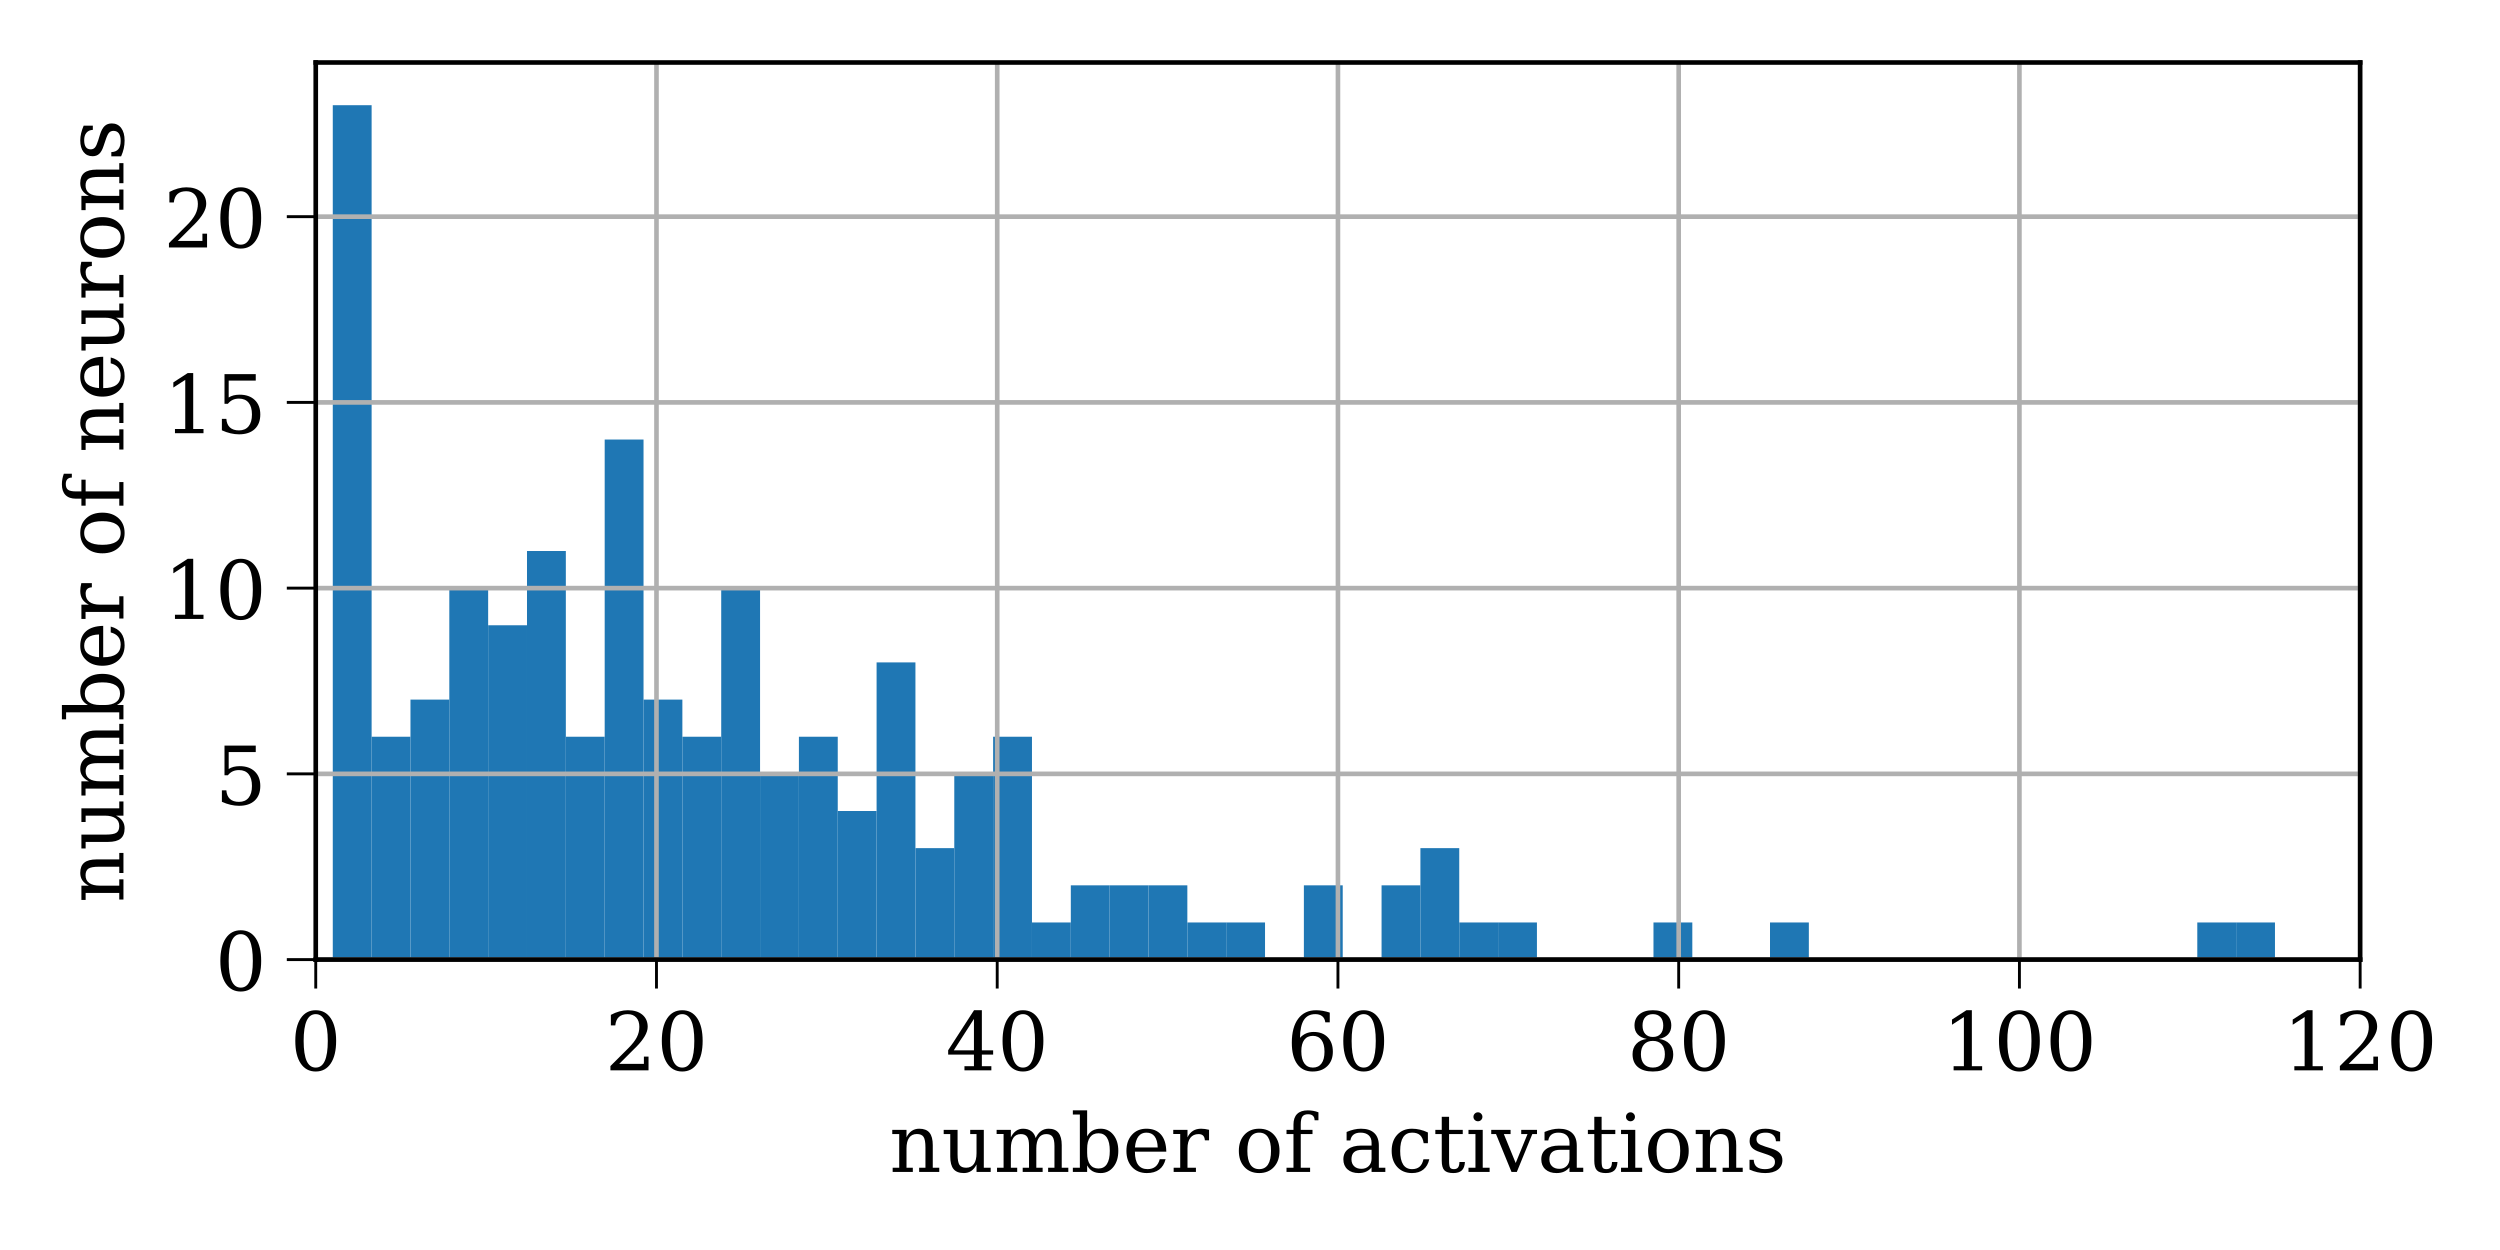 <?xml version="1.0" encoding="utf-8" standalone="no"?>
<!DOCTYPE svg PUBLIC "-//W3C//DTD SVG 1.1//EN"
  "http://www.w3.org/Graphics/SVG/1.1/DTD/svg11.dtd">
<!-- Created with matplotlib (https://matplotlib.org/) -->
<svg height="216pt" version="1.1" viewBox="0 0 432 216" width="432pt" xmlns="http://www.w3.org/2000/svg" xmlns:xlink="http://www.w3.org/1999/xlink">
 <defs>
  <style type="text/css">*{stroke-linecap:butt;stroke-linejoin:round;}</style>
 </defs>
 <g id="figure_1">
  <g id="patch_1">
   <path d="M 0 216 
L 432 216 
L 432 0 
L 0 0 
z
" style="fill:#ffffff;"/>
  </g>
  <g id="axes_1">
   <g id="patch_2">
    <path d="M 54.56 165.82 
L 407.835 165.82 
L 407.835 10.8 
L 54.56 10.8 
z
" style="fill:#ffffff;"/>
   </g>
   <g id="patch_3">
    <path clip-path="url(#pddfe4a26d0)" d="M 57.504 165.82 
L 64.216 165.82 
L 64.216 18.182 
L 57.504 18.182 
z
" style="fill:#1f77b4;"/>
   </g>
   <g id="patch_4">
    <path clip-path="url(#pddfe4a26d0)" d="M 64.216 165.82 
L 70.928 165.82 
L 70.928 127.306 
L 64.216 127.306 
z
" style="fill:#1f77b4;"/>
   </g>
   <g id="patch_5">
    <path clip-path="url(#pddfe4a26d0)" d="M 70.928 165.82 
L 77.641 165.82 
L 77.641 120.887 
L 70.928 120.887 
z
" style="fill:#1f77b4;"/>
   </g>
   <g id="patch_6">
    <path clip-path="url(#pddfe4a26d0)" d="M 77.641 165.82 
L 84.353 165.82 
L 84.353 101.63 
L 77.641 101.63 
z
" style="fill:#1f77b4;"/>
   </g>
   <g id="patch_7">
    <path clip-path="url(#pddfe4a26d0)" d="M 84.353 165.82 
L 91.065 165.82 
L 91.065 108.049 
L 84.353 108.049 
z
" style="fill:#1f77b4;"/>
   </g>
   <g id="patch_8">
    <path clip-path="url(#pddfe4a26d0)" d="M 91.065 165.82 
L 97.777 165.82 
L 97.777 95.21 
L 91.065 95.21 
z
" style="fill:#1f77b4;"/>
   </g>
   <g id="patch_9">
    <path clip-path="url(#pddfe4a26d0)" d="M 97.777 165.82 
L 104.49 165.82 
L 104.49 127.306 
L 97.777 127.306 
z
" style="fill:#1f77b4;"/>
   </g>
   <g id="patch_10">
    <path clip-path="url(#pddfe4a26d0)" d="M 104.49 165.82 
L 111.202 165.82 
L 111.202 75.953 
L 104.49 75.953 
z
" style="fill:#1f77b4;"/>
   </g>
   <g id="patch_11">
    <path clip-path="url(#pddfe4a26d0)" d="M 111.202 165.82 
L 117.914 165.82 
L 117.914 120.887 
L 111.202 120.887 
z
" style="fill:#1f77b4;"/>
   </g>
   <g id="patch_12">
    <path clip-path="url(#pddfe4a26d0)" d="M 117.914 165.82 
L 124.626 165.82 
L 124.626 127.306 
L 117.914 127.306 
z
" style="fill:#1f77b4;"/>
   </g>
   <g id="patch_13">
    <path clip-path="url(#pddfe4a26d0)" d="M 124.626 165.82 
L 131.338 165.82 
L 131.338 101.63 
L 124.626 101.63 
z
" style="fill:#1f77b4;"/>
   </g>
   <g id="patch_14">
    <path clip-path="url(#pddfe4a26d0)" d="M 131.338 165.82 
L 138.051 165.82 
L 138.051 133.725 
L 131.338 133.725 
z
" style="fill:#1f77b4;"/>
   </g>
   <g id="patch_15">
    <path clip-path="url(#pddfe4a26d0)" d="M 138.051 165.82 
L 144.763 165.82 
L 144.763 127.306 
L 138.051 127.306 
z
" style="fill:#1f77b4;"/>
   </g>
   <g id="patch_16">
    <path clip-path="url(#pddfe4a26d0)" d="M 144.763 165.82 
L 151.475 165.82 
L 151.475 140.144 
L 144.763 140.144 
z
" style="fill:#1f77b4;"/>
   </g>
   <g id="patch_17">
    <path clip-path="url(#pddfe4a26d0)" d="M 151.475 165.82 
L 158.187 165.82 
L 158.187 114.468 
L 151.475 114.468 
z
" style="fill:#1f77b4;"/>
   </g>
   <g id="patch_18">
    <path clip-path="url(#pddfe4a26d0)" d="M 158.187 165.82 
L 164.9 165.82 
L 164.9 146.563 
L 158.187 146.563 
z
" style="fill:#1f77b4;"/>
   </g>
   <g id="patch_19">
    <path clip-path="url(#pddfe4a26d0)" d="M 164.9 165.82 
L 171.612 165.82 
L 171.612 133.725 
L 164.9 133.725 
z
" style="fill:#1f77b4;"/>
   </g>
   <g id="patch_20">
    <path clip-path="url(#pddfe4a26d0)" d="M 171.612 165.82 
L 178.324 165.82 
L 178.324 127.306 
L 171.612 127.306 
z
" style="fill:#1f77b4;"/>
   </g>
   <g id="patch_21">
    <path clip-path="url(#pddfe4a26d0)" d="M 178.324 165.82 
L 185.036 165.82 
L 185.036 159.401 
L 178.324 159.401 
z
" style="fill:#1f77b4;"/>
   </g>
   <g id="patch_22">
    <path clip-path="url(#pddfe4a26d0)" d="M 185.036 165.82 
L 191.748 165.82 
L 191.748 152.982 
L 185.036 152.982 
z
" style="fill:#1f77b4;"/>
   </g>
   <g id="patch_23">
    <path clip-path="url(#pddfe4a26d0)" d="M 191.748 165.82 
L 198.461 165.82 
L 198.461 152.982 
L 191.748 152.982 
z
" style="fill:#1f77b4;"/>
   </g>
   <g id="patch_24">
    <path clip-path="url(#pddfe4a26d0)" d="M 198.461 165.82 
L 205.173 165.82 
L 205.173 152.982 
L 198.461 152.982 
z
" style="fill:#1f77b4;"/>
   </g>
   <g id="patch_25">
    <path clip-path="url(#pddfe4a26d0)" d="M 205.173 165.82 
L 211.885 165.82 
L 211.885 159.401 
L 205.173 159.401 
z
" style="fill:#1f77b4;"/>
   </g>
   <g id="patch_26">
    <path clip-path="url(#pddfe4a26d0)" d="M 211.885 165.82 
L 218.597 165.82 
L 218.597 159.401 
L 211.885 159.401 
z
" style="fill:#1f77b4;"/>
   </g>
   <g id="patch_27">
    <path clip-path="url(#pddfe4a26d0)" d="M 218.597 165.82 
L 225.31 165.82 
L 225.31 165.82 
L 218.597 165.82 
z
" style="fill:#1f77b4;"/>
   </g>
   <g id="patch_28">
    <path clip-path="url(#pddfe4a26d0)" d="M 225.31 165.82 
L 232.022 165.82 
L 232.022 152.982 
L 225.31 152.982 
z
" style="fill:#1f77b4;"/>
   </g>
   <g id="patch_29">
    <path clip-path="url(#pddfe4a26d0)" d="M 232.022 165.82 
L 238.734 165.82 
L 238.734 165.82 
L 232.022 165.82 
z
" style="fill:#1f77b4;"/>
   </g>
   <g id="patch_30">
    <path clip-path="url(#pddfe4a26d0)" d="M 238.734 165.82 
L 245.446 165.82 
L 245.446 152.982 
L 238.734 152.982 
z
" style="fill:#1f77b4;"/>
   </g>
   <g id="patch_31">
    <path clip-path="url(#pddfe4a26d0)" d="M 245.446 165.82 
L 252.158 165.82 
L 252.158 146.563 
L 245.446 146.563 
z
" style="fill:#1f77b4;"/>
   </g>
   <g id="patch_32">
    <path clip-path="url(#pddfe4a26d0)" d="M 252.158 165.82 
L 258.871 165.82 
L 258.871 159.401 
L 252.158 159.401 
z
" style="fill:#1f77b4;"/>
   </g>
   <g id="patch_33">
    <path clip-path="url(#pddfe4a26d0)" d="M 258.871 165.82 
L 265.583 165.82 
L 265.583 159.401 
L 258.871 159.401 
z
" style="fill:#1f77b4;"/>
   </g>
   <g id="patch_34">
    <path clip-path="url(#pddfe4a26d0)" d="M 265.583 165.82 
L 272.295 165.82 
L 272.295 165.82 
L 265.583 165.82 
z
" style="fill:#1f77b4;"/>
   </g>
   <g id="patch_35">
    <path clip-path="url(#pddfe4a26d0)" d="M 272.295 165.82 
L 279.007 165.82 
L 279.007 165.82 
L 272.295 165.82 
z
" style="fill:#1f77b4;"/>
   </g>
   <g id="patch_36">
    <path clip-path="url(#pddfe4a26d0)" d="M 279.007 165.82 
L 285.72 165.82 
L 285.72 165.82 
L 279.007 165.82 
z
" style="fill:#1f77b4;"/>
   </g>
   <g id="patch_37">
    <path clip-path="url(#pddfe4a26d0)" d="M 285.72 165.82 
L 292.432 165.82 
L 292.432 159.401 
L 285.72 159.401 
z
" style="fill:#1f77b4;"/>
   </g>
   <g id="patch_38">
    <path clip-path="url(#pddfe4a26d0)" d="M 292.432 165.82 
L 299.144 165.82 
L 299.144 165.82 
L 292.432 165.82 
z
" style="fill:#1f77b4;"/>
   </g>
   <g id="patch_39">
    <path clip-path="url(#pddfe4a26d0)" d="M 299.144 165.82 
L 305.856 165.82 
L 305.856 165.82 
L 299.144 165.82 
z
" style="fill:#1f77b4;"/>
   </g>
   <g id="patch_40">
    <path clip-path="url(#pddfe4a26d0)" d="M 305.856 165.82 
L 312.569 165.82 
L 312.569 159.401 
L 305.856 159.401 
z
" style="fill:#1f77b4;"/>
   </g>
   <g id="patch_41">
    <path clip-path="url(#pddfe4a26d0)" d="M 312.569 165.82 
L 319.281 165.82 
L 319.281 165.82 
L 312.569 165.82 
z
" style="fill:#1f77b4;"/>
   </g>
   <g id="patch_42">
    <path clip-path="url(#pddfe4a26d0)" d="M 319.281 165.82 
L 325.993 165.82 
L 325.993 165.82 
L 319.281 165.82 
z
" style="fill:#1f77b4;"/>
   </g>
   <g id="patch_43">
    <path clip-path="url(#pddfe4a26d0)" d="M 325.993 165.82 
L 332.705 165.82 
L 332.705 165.82 
L 325.993 165.82 
z
" style="fill:#1f77b4;"/>
   </g>
   <g id="patch_44">
    <path clip-path="url(#pddfe4a26d0)" d="M 332.705 165.82 
L 339.417 165.82 
L 339.417 165.82 
L 332.705 165.82 
z
" style="fill:#1f77b4;"/>
   </g>
   <g id="patch_45">
    <path clip-path="url(#pddfe4a26d0)" d="M 339.417 165.82 
L 346.13 165.82 
L 346.13 165.82 
L 339.417 165.82 
z
" style="fill:#1f77b4;"/>
   </g>
   <g id="patch_46">
    <path clip-path="url(#pddfe4a26d0)" d="M 346.13 165.82 
L 352.842 165.82 
L 352.842 165.82 
L 346.13 165.82 
z
" style="fill:#1f77b4;"/>
   </g>
   <g id="patch_47">
    <path clip-path="url(#pddfe4a26d0)" d="M 352.842 165.82 
L 359.554 165.82 
L 359.554 165.82 
L 352.842 165.82 
z
" style="fill:#1f77b4;"/>
   </g>
   <g id="patch_48">
    <path clip-path="url(#pddfe4a26d0)" d="M 359.554 165.82 
L 366.266 165.82 
L 366.266 165.82 
L 359.554 165.82 
z
" style="fill:#1f77b4;"/>
   </g>
   <g id="patch_49">
    <path clip-path="url(#pddfe4a26d0)" d="M 366.266 165.82 
L 372.979 165.82 
L 372.979 165.82 
L 366.266 165.82 
z
" style="fill:#1f77b4;"/>
   </g>
   <g id="patch_50">
    <path clip-path="url(#pddfe4a26d0)" d="M 372.979 165.82 
L 379.691 165.82 
L 379.691 165.82 
L 372.979 165.82 
z
" style="fill:#1f77b4;"/>
   </g>
   <g id="patch_51">
    <path clip-path="url(#pddfe4a26d0)" d="M 379.691 165.82 
L 386.403 165.82 
L 386.403 159.401 
L 379.691 159.401 
z
" style="fill:#1f77b4;"/>
   </g>
   <g id="patch_52">
    <path clip-path="url(#pddfe4a26d0)" d="M 386.403 165.82 
L 393.115 165.82 
L 393.115 159.401 
L 386.403 159.401 
z
" style="fill:#1f77b4;"/>
   </g>
   <g id="matplotlib.axis_1">
    <g id="xtick_1">
     <g id="line2d_1">
      <path clip-path="url(#pddfe4a26d0)" d="M 54.56 165.82 
L 54.56 10.8 
" style="fill:none;stroke:#b0b0b0;stroke-linecap:square;stroke-width:0.8;"/>
     </g>
     <g id="line2d_2">
      <defs>
       <path d="M 0 0 
L 0 5 
" id="mb2a8defcd2" style="stroke:#000000;stroke-width:0.5;"/>
      </defs>
      <g>
       <use style="stroke:#000000;stroke-width:0.5;" x="54.56" xlink:href="#mb2a8defcd2" y="165.82"/>
      </g>
     </g>
     <g id="text_1">
      <!-- 0 -->
      <g transform="translate(50.106 184.958)scale(0.14 -0.14)">
       <defs>
        <path d="M 31.781 3.422 
Q 39.266 3.422 42.969 11.625 
Q 46.688 19.828 46.688 36.375 
Q 46.688 52.984 42.969 61.188 
Q 39.266 69.391 31.781 69.391 
Q 24.312 69.391 20.594 61.188 
Q 16.891 52.984 16.891 36.375 
Q 16.891 19.828 20.594 11.625 
Q 24.312 3.422 31.781 3.422 
z
M 31.781 -1.422 
Q 19.922 -1.422 13.25 8.531 
Q 6.594 18.5 6.594 36.375 
Q 6.594 54.297 13.25 64.25 
Q 19.922 74.219 31.781 74.219 
Q 43.703 74.219 50.344 64.25 
Q 56.984 54.297 56.984 36.375 
Q 56.984 18.5 50.344 8.531 
Q 43.703 -1.422 31.781 -1.422 
z
" id="DejaVuSerif-48"/>
       </defs>
       <use xlink:href="#DejaVuSerif-48"/>
      </g>
     </g>
    </g>
    <g id="xtick_2">
     <g id="line2d_3">
      <path clip-path="url(#pddfe4a26d0)" d="M 113.439 165.82 
L 113.439 10.8 
" style="fill:none;stroke:#b0b0b0;stroke-linecap:square;stroke-width:0.8;"/>
     </g>
     <g id="line2d_4">
      <g>
       <use style="stroke:#000000;stroke-width:0.5;" x="113.439" xlink:href="#mb2a8defcd2" y="165.82"/>
      </g>
     </g>
     <g id="text_2">
      <!-- 20 -->
      <g transform="translate(104.532 184.958)scale(0.14 -0.14)">
       <defs>
        <path d="M 12.797 55.516 
L 7.328 55.516 
L 7.328 68.5 
Q 12.547 71.297 17.844 72.75 
Q 23.141 74.219 28.219 74.219 
Q 39.594 74.219 46.188 68.703 
Q 52.781 63.188 52.781 53.719 
Q 52.781 43.016 37.844 28.125 
Q 36.672 27 36.078 26.422 
L 17.672 8.016 
L 48.094 8.016 
L 48.094 17 
L 53.812 17 
L 53.812 0 
L 6.781 0 
L 6.781 5.328 
L 28.906 27.391 
Q 36.234 34.719 39.359 40.844 
Q 42.484 46.969 42.484 53.719 
Q 42.484 61.078 38.641 65.234 
Q 34.812 69.391 28.078 69.391 
Q 21.094 69.391 17.281 65.922 
Q 13.484 62.453 12.797 55.516 
z
" id="DejaVuSerif-50"/>
       </defs>
       <use xlink:href="#DejaVuSerif-50"/>
       <use x="63.623" xlink:href="#DejaVuSerif-48"/>
      </g>
     </g>
    </g>
    <g id="xtick_3">
     <g id="line2d_5">
      <path clip-path="url(#pddfe4a26d0)" d="M 172.318 165.82 
L 172.318 10.8 
" style="fill:none;stroke:#b0b0b0;stroke-linecap:square;stroke-width:0.8;"/>
     </g>
     <g id="line2d_6">
      <g>
       <use style="stroke:#000000;stroke-width:0.5;" x="172.318" xlink:href="#mb2a8defcd2" y="165.82"/>
      </g>
     </g>
     <g id="text_3">
      <!-- 40 -->
      <g transform="translate(163.411 184.958)scale(0.14 -0.14)">
       <defs>
        <path d="M 34.906 24.703 
L 34.906 63.484 
L 10.016 24.703 
z
M 56.391 0 
L 23.188 0 
L 23.188 5.172 
L 34.906 5.172 
L 34.906 19.484 
L 3.078 19.484 
L 3.078 24.812 
L 35.016 74.219 
L 44.672 74.219 
L 44.672 24.703 
L 58.594 24.703 
L 58.594 19.484 
L 44.672 19.484 
L 44.672 5.172 
L 56.391 5.172 
z
" id="DejaVuSerif-52"/>
       </defs>
       <use xlink:href="#DejaVuSerif-52"/>
       <use x="63.623" xlink:href="#DejaVuSerif-48"/>
      </g>
     </g>
    </g>
    <g id="xtick_4">
     <g id="line2d_7">
      <path clip-path="url(#pddfe4a26d0)" d="M 231.197 165.82 
L 231.197 10.8 
" style="fill:none;stroke:#b0b0b0;stroke-linecap:square;stroke-width:0.8;"/>
     </g>
     <g id="line2d_8">
      <g>
       <use style="stroke:#000000;stroke-width:0.5;" x="231.197" xlink:href="#mb2a8defcd2" y="165.82"/>
      </g>
     </g>
     <g id="text_4">
      <!-- 60 -->
      <g transform="translate(222.29 184.958)scale(0.14 -0.14)">
       <defs>
        <path d="M 32.719 3.422 
Q 39.594 3.422 43.297 8.469 
Q 47.016 13.531 47.016 23 
Q 47.016 32.469 43.297 37.516 
Q 39.594 42.578 32.719 42.578 
Q 25.734 42.578 22.062 37.688 
Q 18.406 32.812 18.406 23.578 
Q 18.406 13.875 22.109 8.641 
Q 25.828 3.422 32.719 3.422 
z
M 16.797 40.141 
Q 20.125 43.797 24.312 45.594 
Q 28.516 47.406 33.797 47.406 
Q 44.672 47.406 51 40.859 
Q 57.328 34.328 57.328 23 
Q 57.328 11.922 50.516 5.25 
Q 43.703 -1.422 32.328 -1.422 
Q 19.969 -1.422 13.328 7.781 
Q 6.688 17 6.688 34.078 
Q 6.688 53.219 14.547 63.719 
Q 22.406 74.219 36.719 74.219 
Q 40.578 74.219 44.828 73.484 
Q 49.078 72.75 53.516 71.297 
L 53.516 59.281 
L 48 59.281 
Q 47.406 64.203 44.234 66.797 
Q 41.062 69.391 35.688 69.391 
Q 26.219 69.391 21.578 62.203 
Q 16.938 55.031 16.797 40.141 
z
" id="DejaVuSerif-54"/>
       </defs>
       <use xlink:href="#DejaVuSerif-54"/>
       <use x="63.623" xlink:href="#DejaVuSerif-48"/>
      </g>
     </g>
    </g>
    <g id="xtick_5">
     <g id="line2d_9">
      <path clip-path="url(#pddfe4a26d0)" d="M 290.077 165.82 
L 290.077 10.8 
" style="fill:none;stroke:#b0b0b0;stroke-linecap:square;stroke-width:0.8;"/>
     </g>
     <g id="line2d_10">
      <g>
       <use style="stroke:#000000;stroke-width:0.5;" x="290.077" xlink:href="#mb2a8defcd2" y="165.82"/>
      </g>
     </g>
     <g id="text_5">
      <!-- 80 -->
      <g transform="translate(281.169 184.958)scale(0.14 -0.14)">
       <defs>
        <path d="M 46.578 19.922 
Q 46.578 27.734 42.688 32.047 
Q 38.812 36.375 31.781 36.375 
Q 24.75 36.375 20.875 32.047 
Q 17 27.734 17 19.922 
Q 17 12.062 20.875 7.734 
Q 24.75 3.422 31.781 3.422 
Q 38.812 3.422 42.688 7.734 
Q 46.578 12.062 46.578 19.922 
z
M 44.578 55.328 
Q 44.578 61.969 41.203 65.672 
Q 37.844 69.391 31.781 69.391 
Q 25.781 69.391 22.391 65.672 
Q 19 61.969 19 55.328 
Q 19 48.641 22.391 44.922 
Q 25.781 41.219 31.781 41.219 
Q 37.844 41.219 41.203 44.922 
Q 44.578 48.641 44.578 55.328 
z
M 39.312 38.812 
Q 47.609 37.703 52.25 32.688 
Q 56.891 27.688 56.891 19.922 
Q 56.891 9.672 50.391 4.125 
Q 43.891 -1.422 31.781 -1.422 
Q 19.734 -1.422 13.203 4.125 
Q 6.688 9.672 6.688 19.922 
Q 6.688 27.688 11.328 32.688 
Q 15.969 37.703 24.312 38.812 
Q 16.938 40.141 13 44.406 
Q 9.078 48.688 9.078 55.328 
Q 9.078 64.109 15.125 69.156 
Q 21.188 74.219 31.781 74.219 
Q 42.391 74.219 48.438 69.156 
Q 54.5 64.109 54.5 55.328 
Q 54.5 48.688 50.562 44.406 
Q 46.625 40.141 39.312 38.812 
z
" id="DejaVuSerif-56"/>
       </defs>
       <use xlink:href="#DejaVuSerif-56"/>
       <use x="63.623" xlink:href="#DejaVuSerif-48"/>
      </g>
     </g>
    </g>
    <g id="xtick_6">
     <g id="line2d_11">
      <path clip-path="url(#pddfe4a26d0)" d="M 348.956 165.82 
L 348.956 10.8 
" style="fill:none;stroke:#b0b0b0;stroke-linecap:square;stroke-width:0.8;"/>
     </g>
     <g id="line2d_12">
      <g>
       <use style="stroke:#000000;stroke-width:0.5;" x="348.956" xlink:href="#mb2a8defcd2" y="165.82"/>
      </g>
     </g>
     <g id="text_6">
      <!-- 100 -->
      <g transform="translate(335.595 184.958)scale(0.14 -0.14)">
       <defs>
        <path d="M 14.203 0 
L 14.203 5.172 
L 26.906 5.172 
L 26.906 65.828 
L 12.203 56.297 
L 12.203 62.703 
L 29.984 74.219 
L 36.719 74.219 
L 36.719 5.172 
L 49.422 5.172 
L 49.422 0 
z
" id="DejaVuSerif-49"/>
       </defs>
       <use xlink:href="#DejaVuSerif-49"/>
       <use x="63.623" xlink:href="#DejaVuSerif-48"/>
       <use x="127.246" xlink:href="#DejaVuSerif-48"/>
      </g>
     </g>
    </g>
    <g id="xtick_7">
     <g id="line2d_13">
      <path clip-path="url(#pddfe4a26d0)" d="M 407.835 165.82 
L 407.835 10.8 
" style="fill:none;stroke:#b0b0b0;stroke-linecap:square;stroke-width:0.8;"/>
     </g>
     <g id="line2d_14">
      <g>
       <use style="stroke:#000000;stroke-width:0.5;" x="407.835" xlink:href="#mb2a8defcd2" y="165.82"/>
      </g>
     </g>
     <g id="text_7">
      <!-- 120 -->
      <g transform="translate(394.474 184.958)scale(0.14 -0.14)">
       <use xlink:href="#DejaVuSerif-49"/>
       <use x="63.623" xlink:href="#DejaVuSerif-50"/>
       <use x="127.246" xlink:href="#DejaVuSerif-48"/>
      </g>
     </g>
    </g>
    <g id="text_8">
     <!-- number of activations -->
     <g transform="translate(153.677 202.507)scale(0.14 -0.14)">
      <defs>
       <path d="M 4.109 0 
L 4.109 5.172 
L 12.203 5.172 
L 12.203 46.688 
L 3.609 46.688 
L 3.609 51.906 
L 21.188 51.906 
L 21.188 42.672 
Q 23.688 47.953 27.656 50.641 
Q 31.641 53.328 36.922 53.328 
Q 45.516 53.328 49.562 48.391 
Q 53.609 43.453 53.609 33.016 
L 53.609 5.172 
L 61.625 5.172 
L 61.625 0 
L 36.812 0 
L 36.812 5.172 
L 44.578 5.172 
L 44.578 30.172 
Q 44.578 39.703 42.234 43.234 
Q 39.891 46.781 33.984 46.781 
Q 27.734 46.781 24.453 42.203 
Q 21.188 37.641 21.188 28.906 
L 21.188 5.172 
L 29 5.172 
L 29 0 
z
" id="DejaVuSerif-110"/>
       <path d="M 35.406 51.906 
L 52.203 51.906 
L 52.203 5.172 
L 60.688 5.172 
L 60.688 0 
L 43.219 0 
L 43.219 9.188 
Q 40.719 4 36.766 1.281 
Q 32.812 -1.422 27.594 -1.422 
Q 18.953 -1.422 14.875 3.484 
Q 10.797 8.406 10.797 18.891 
L 10.797 46.688 
L 2.688 46.688 
L 2.688 51.906 
L 19.828 51.906 
L 19.828 21.688 
Q 19.828 12.203 22.141 8.688 
Q 24.469 5.172 30.422 5.172 
Q 36.672 5.172 39.938 9.766 
Q 43.219 14.359 43.219 23.094 
L 43.219 46.688 
L 35.406 46.688 
z
" id="DejaVuSerif-117"/>
       <path d="M 51.812 41.797 
Q 54.391 47.516 58.422 50.422 
Q 62.453 53.328 67.828 53.328 
Q 75.984 53.328 79.984 48.266 
Q 83.984 43.219 83.984 33.016 
L 83.984 5.172 
L 92.094 5.172 
L 92.094 0 
L 67.188 0 
L 67.188 5.172 
L 75 5.172 
L 75 31.984 
Q 75 39.938 72.656 43.312 
Q 70.312 46.688 64.891 46.688 
Q 58.891 46.688 55.734 42.141 
Q 52.594 37.594 52.594 28.906 
L 52.594 5.172 
L 60.406 5.172 
L 60.406 0 
L 35.797 0 
L 35.797 5.172 
L 43.609 5.172 
L 43.609 32.328 
Q 43.609 40.094 41.266 43.391 
Q 38.922 46.688 33.5 46.688 
Q 27.484 46.688 24.328 42.141 
Q 21.188 37.594 21.188 28.906 
L 21.188 5.172 
L 29 5.172 
L 29 0 
L 4.109 0 
L 4.109 5.172 
L 12.203 5.172 
L 12.203 46.781 
L 3.609 46.781 
L 3.609 51.906 
L 21.188 51.906 
L 21.188 42.672 
Q 23.688 47.859 27.531 50.594 
Q 31.391 53.328 36.281 53.328 
Q 42.328 53.328 46.375 50.312 
Q 50.438 47.312 51.812 41.797 
z
" id="DejaVuSerif-109"/>
       <path d="M 11.531 5.172 
L 11.531 70.797 
L 2.875 70.797 
L 2.875 75.984 
L 20.516 75.984 
L 20.516 43.797 
Q 23.141 48.688 27.219 51 
Q 31.297 53.328 37.312 53.328 
Q 46.875 53.328 52.922 45.75 
Q 58.984 38.188 58.984 25.984 
Q 58.984 13.766 52.922 6.172 
Q 46.875 -1.422 37.312 -1.422 
Q 31.297 -1.422 27.219 0.891 
Q 23.141 3.219 20.516 8.109 
L 20.516 0 
L 2.875 0 
L 2.875 5.172 
z
M 20.516 23.391 
Q 20.516 14.016 24.094 9.109 
Q 27.688 4.203 34.516 4.203 
Q 41.406 4.203 44.938 9.719 
Q 48.484 15.234 48.484 25.984 
Q 48.484 36.766 44.938 42.234 
Q 41.406 47.703 34.516 47.703 
Q 27.688 47.703 24.094 42.766 
Q 20.516 37.844 20.516 28.516 
z
" id="DejaVuSerif-98"/>
       <path d="M 54.203 25 
L 15.484 25 
L 15.484 24.609 
Q 15.484 14.109 19.438 8.766 
Q 23.391 3.422 31.109 3.422 
Q 37.016 3.422 40.797 6.516 
Q 44.578 9.625 46.094 15.719 
L 53.328 15.719 
Q 51.172 7.172 45.375 2.875 
Q 39.594 -1.422 30.172 -1.422 
Q 18.797 -1.422 11.891 6.078 
Q 4.984 13.578 4.984 25.984 
Q 4.984 38.281 11.766 45.797 
Q 18.562 53.328 29.594 53.328 
Q 41.359 53.328 47.656 46.062 
Q 53.953 38.812 54.203 25 
z
M 43.609 30.172 
Q 43.312 39.266 39.766 43.875 
Q 36.234 48.484 29.594 48.484 
Q 23.391 48.484 19.828 43.844 
Q 16.266 39.203 15.484 30.172 
z
" id="DejaVuSerif-101"/>
       <path d="M 47.797 52 
L 47.797 39.016 
L 42.625 39.016 
Q 42.391 42.875 40.484 44.781 
Q 38.578 46.688 34.906 46.688 
Q 28.266 46.688 24.719 42.094 
Q 21.188 37.5 21.188 28.906 
L 21.188 5.172 
L 31.594 5.172 
L 31.594 0 
L 4.109 0 
L 4.109 5.172 
L 12.203 5.172 
L 12.203 46.781 
L 3.609 46.781 
L 3.609 51.906 
L 21.188 51.906 
L 21.188 42.672 
Q 23.828 48.094 27.969 50.703 
Q 32.125 53.328 38.094 53.328 
Q 40.281 53.328 42.703 52.984 
Q 45.125 52.641 47.797 52 
z
" id="DejaVuSerif-114"/>
       <path id="DejaVuSerif-32"/>
       <path d="M 30.078 3.422 
Q 37.312 3.422 40.984 9.125 
Q 44.672 14.844 44.672 25.984 
Q 44.672 37.109 40.984 42.797 
Q 37.312 48.484 30.078 48.484 
Q 22.859 48.484 19.172 42.797 
Q 15.484 37.109 15.484 25.984 
Q 15.484 14.844 19.188 9.125 
Q 22.906 3.422 30.078 3.422 
z
M 30.078 -1.422 
Q 18.75 -1.422 11.859 6.078 
Q 4.984 13.578 4.984 25.984 
Q 4.984 38.375 11.844 45.844 
Q 18.703 53.328 30.078 53.328 
Q 41.453 53.328 48.312 45.844 
Q 55.172 38.375 55.172 25.984 
Q 55.172 13.578 48.312 6.078 
Q 41.453 -1.422 30.078 -1.422 
z
" id="DejaVuSerif-111"/>
       <path d="M 43.016 63.719 
L 38.281 63.719 
Q 38.234 67.391 36.203 69.281 
Q 34.188 71.188 30.328 71.188 
Q 25.297 71.188 23.234 68.422 
Q 21.188 65.672 21.188 58.594 
L 21.188 51.906 
L 35.688 51.906 
L 35.688 46.688 
L 21.188 46.688 
L 21.188 5.172 
L 32.719 5.172 
L 32.719 0 
L 3.609 0 
L 3.609 5.172 
L 12.203 5.172 
L 12.203 46.688 
L 3.609 46.688 
L 3.609 51.906 
L 12.203 51.906 
L 12.203 58.406 
Q 12.203 67.094 16.719 71.531 
Q 21.234 75.984 29.984 75.984 
Q 33.25 75.984 36.516 75.391 
Q 39.797 74.812 43.016 73.578 
z
" id="DejaVuSerif-102"/>
       <path d="M 39.797 16.312 
L 39.797 27.297 
L 28.219 27.297 
Q 21.531 27.297 18.25 24.406 
Q 14.984 21.531 14.984 15.578 
Q 14.984 10.156 18.297 6.984 
Q 21.625 3.812 27.297 3.812 
Q 32.906 3.812 36.344 7.281 
Q 39.797 10.75 39.797 16.312 
z
M 48.781 32.422 
L 48.781 5.172 
L 56.781 5.172 
L 56.781 0 
L 39.797 0 
L 39.797 5.609 
Q 36.812 2 32.906 0.281 
Q 29 -1.422 23.781 -1.422 
Q 15.141 -1.422 10.062 3.172 
Q 4.984 7.766 4.984 15.578 
Q 4.984 23.641 10.797 28.078 
Q 16.609 32.516 27.203 32.516 
L 39.797 32.516 
L 39.797 36.078 
Q 39.797 42 36.203 45.234 
Q 32.625 48.484 26.125 48.484 
Q 20.75 48.484 17.578 46.047 
Q 14.406 43.609 13.625 38.812 
L 8.984 38.812 
L 8.984 49.312 
Q 13.672 51.312 18.094 52.312 
Q 22.516 53.328 26.703 53.328 
Q 37.5 53.328 43.141 47.969 
Q 48.781 42.625 48.781 32.422 
z
" id="DejaVuSerif-97"/>
       <path d="M 51.422 15.578 
Q 49.516 7.281 44.094 2.922 
Q 38.672 -1.422 30.078 -1.422 
Q 18.75 -1.422 11.859 6.078 
Q 4.984 13.578 4.984 25.984 
Q 4.984 38.422 11.859 45.875 
Q 18.75 53.328 30.078 53.328 
Q 35.016 53.328 39.891 52.172 
Q 44.781 51.031 49.703 48.688 
L 49.703 35.406 
L 44.484 35.406 
Q 43.453 42.234 40.016 45.359 
Q 36.578 48.484 30.172 48.484 
Q 22.906 48.484 19.188 42.844 
Q 15.484 37.203 15.484 25.984 
Q 15.484 14.75 19.172 9.078 
Q 22.859 3.422 30.172 3.422 
Q 35.984 3.422 39.453 6.438 
Q 42.922 9.469 44.188 15.578 
z
" id="DejaVuSerif-99"/>
       <path d="M 10.797 46.688 
L 2.875 46.688 
L 2.875 51.906 
L 10.797 51.906 
L 10.797 68.016 
L 19.828 68.016 
L 19.828 51.906 
L 36.719 51.906 
L 36.719 46.688 
L 19.828 46.688 
L 19.828 13.719 
Q 19.828 7.125 21.094 5.266 
Q 22.359 3.422 25.781 3.422 
Q 29.297 3.422 30.906 5.484 
Q 32.516 7.562 32.625 12.203 
L 39.406 12.203 
Q 39.016 5.125 35.547 1.844 
Q 32.078 -1.422 25 -1.422 
Q 17.234 -1.422 14.016 2.016 
Q 10.797 5.469 10.797 13.719 
z
" id="DejaVuSerif-116"/>
       <path d="M 9.719 68.016 
Q 9.719 70.266 11.344 71.922 
Q 12.984 73.578 15.281 73.578 
Q 17.531 73.578 19.156 71.922 
Q 20.797 70.266 20.797 68.016 
Q 20.797 65.719 19.188 64.109 
Q 17.578 62.5 15.281 62.5 
Q 12.984 62.5 11.344 64.109 
Q 9.719 65.719 9.719 68.016 
z
M 21.188 5.172 
L 29.688 5.172 
L 29.688 0 
L 3.609 0 
L 3.609 5.172 
L 12.203 5.172 
L 12.203 46.688 
L 3.609 46.688 
L 3.609 51.906 
L 21.188 51.906 
z
" id="DejaVuSerif-105"/>
       <path d="M 24.703 0 
L 5.609 46.688 
L -0.297 46.688 
L -0.297 51.906 
L 23.578 51.906 
L 23.578 46.688 
L 15.281 46.688 
L 29.891 10.984 
L 44.484 46.688 
L 36.719 46.688 
L 36.719 51.906 
L 56.203 51.906 
L 56.203 46.688 
L 50.391 46.688 
L 31.297 0 
z
" id="DejaVuSerif-118"/>
       <path d="M 5.609 2.875 
L 5.609 14.984 
L 10.797 14.984 
Q 10.984 9.188 14.422 6.297 
Q 17.875 3.422 24.609 3.422 
Q 30.672 3.422 33.844 5.688 
Q 37.016 7.953 37.016 12.312 
Q 37.016 15.719 34.688 17.812 
Q 32.375 19.922 24.906 22.312 
L 18.406 24.516 
Q 11.719 26.656 8.719 29.875 
Q 5.719 33.109 5.719 38.094 
Q 5.719 45.219 10.938 49.266 
Q 16.156 53.328 25.391 53.328 
Q 29.5 53.328 34.031 52.25 
Q 38.578 51.172 43.406 49.125 
L 43.406 37.797 
L 38.234 37.797 
Q 38.031 42.828 34.703 45.656 
Q 31.391 48.484 25.688 48.484 
Q 20.016 48.484 17.109 46.484 
Q 14.203 44.484 14.203 40.484 
Q 14.203 37.203 16.406 35.219 
Q 18.609 33.25 25.203 31.203 
L 32.328 29 
Q 39.703 26.703 42.938 23.266 
Q 46.188 19.828 46.188 14.406 
Q 46.188 7.031 40.547 2.797 
Q 34.906 -1.422 25 -1.422 
Q 19.969 -1.422 15.188 -0.344 
Q 10.406 0.734 5.609 2.875 
z
" id="DejaVuSerif-115"/>
      </defs>
      <use xlink:href="#DejaVuSerif-110"/>
      <use x="64.404" xlink:href="#DejaVuSerif-117"/>
      <use x="128.809" xlink:href="#DejaVuSerif-109"/>
      <use x="223.633" xlink:href="#DejaVuSerif-98"/>
      <use x="287.646" xlink:href="#DejaVuSerif-101"/>
      <use x="346.826" xlink:href="#DejaVuSerif-114"/>
      <use x="394.629" xlink:href="#DejaVuSerif-32"/>
      <use x="426.416" xlink:href="#DejaVuSerif-111"/>
      <use x="486.621" xlink:href="#DejaVuSerif-102"/>
      <use x="523.633" xlink:href="#DejaVuSerif-32"/>
      <use x="555.42" xlink:href="#DejaVuSerif-97"/>
      <use x="615.039" xlink:href="#DejaVuSerif-99"/>
      <use x="671.045" xlink:href="#DejaVuSerif-116"/>
      <use x="711.23" xlink:href="#DejaVuSerif-105"/>
      <use x="743.213" xlink:href="#DejaVuSerif-118"/>
      <use x="799.707" xlink:href="#DejaVuSerif-97"/>
      <use x="859.326" xlink:href="#DejaVuSerif-116"/>
      <use x="899.512" xlink:href="#DejaVuSerif-105"/>
      <use x="931.494" xlink:href="#DejaVuSerif-111"/>
      <use x="991.699" xlink:href="#DejaVuSerif-110"/>
      <use x="1056.104" xlink:href="#DejaVuSerif-115"/>
     </g>
    </g>
   </g>
   <g id="matplotlib.axis_2">
    <g id="ytick_1">
     <g id="line2d_15">
      <path clip-path="url(#pddfe4a26d0)" d="M 54.56 165.82 
L 407.835 165.82 
" style="fill:none;stroke:#b0b0b0;stroke-linecap:square;stroke-width:0.8;"/>
     </g>
     <g id="line2d_16">
      <defs>
       <path d="M 0 0 
L -5 0 
" id="m010153d094" style="stroke:#000000;stroke-width:0.5;"/>
      </defs>
      <g>
       <use style="stroke:#000000;stroke-width:0.5;" x="54.56" xlink:href="#m010153d094" y="165.82"/>
      </g>
     </g>
     <g id="text_9">
      <!-- 0 -->
      <g transform="translate(37.153 171.139)scale(0.14 -0.14)">
       <use xlink:href="#DejaVuSerif-48"/>
      </g>
     </g>
    </g>
    <g id="ytick_2">
     <g id="line2d_17">
      <path clip-path="url(#pddfe4a26d0)" d="M 54.56 133.725 
L 407.835 133.725 
" style="fill:none;stroke:#b0b0b0;stroke-linecap:square;stroke-width:0.8;"/>
     </g>
     <g id="line2d_18">
      <g>
       <use style="stroke:#000000;stroke-width:0.5;" x="54.56" xlink:href="#m010153d094" y="133.725"/>
      </g>
     </g>
     <g id="text_10">
      <!-- 5 -->
      <g transform="translate(37.153 139.044)scale(0.14 -0.14)">
       <defs>
        <path d="M 50.297 72.906 
L 50.297 64.891 
L 16.891 64.891 
L 16.891 44 
Q 19.438 45.75 22.828 46.625 
Q 26.219 47.516 30.422 47.516 
Q 42.234 47.516 49.062 40.969 
Q 55.906 34.422 55.906 23.094 
Q 55.906 11.531 49 5.047 
Q 42.094 -1.422 29.594 -1.422 
Q 24.562 -1.422 19.281 -0.188 
Q 14.016 1.031 8.5 3.516 
L 8.5 17.672 
L 14.016 17.672 
Q 14.453 10.75 18.422 7.078 
Q 22.406 3.422 29.594 3.422 
Q 37.312 3.422 41.453 8.5 
Q 45.609 13.578 45.609 23.094 
Q 45.609 32.562 41.484 37.609 
Q 37.359 42.672 29.594 42.672 
Q 25.203 42.672 21.844 41.109 
Q 18.5 39.547 15.922 36.281 
L 11.719 36.281 
L 11.719 72.906 
z
" id="DejaVuSerif-53"/>
       </defs>
       <use xlink:href="#DejaVuSerif-53"/>
      </g>
     </g>
    </g>
    <g id="ytick_3">
     <g id="line2d_19">
      <path clip-path="url(#pddfe4a26d0)" d="M 54.56 101.63 
L 407.835 101.63 
" style="fill:none;stroke:#b0b0b0;stroke-linecap:square;stroke-width:0.8;"/>
     </g>
     <g id="line2d_20">
      <g>
       <use style="stroke:#000000;stroke-width:0.5;" x="54.56" xlink:href="#m010153d094" y="101.63"/>
      </g>
     </g>
     <g id="text_11">
      <!-- 10 -->
      <g transform="translate(28.245 106.948)scale(0.14 -0.14)">
       <use xlink:href="#DejaVuSerif-49"/>
       <use x="63.623" xlink:href="#DejaVuSerif-48"/>
      </g>
     </g>
    </g>
    <g id="ytick_4">
     <g id="line2d_21">
      <path clip-path="url(#pddfe4a26d0)" d="M 54.56 69.534 
L 407.835 69.534 
" style="fill:none;stroke:#b0b0b0;stroke-linecap:square;stroke-width:0.8;"/>
     </g>
     <g id="line2d_22">
      <g>
       <use style="stroke:#000000;stroke-width:0.5;" x="54.56" xlink:href="#m010153d094" y="69.534"/>
      </g>
     </g>
     <g id="text_12">
      <!-- 15 -->
      <g transform="translate(28.245 74.853)scale(0.14 -0.14)">
       <use xlink:href="#DejaVuSerif-49"/>
       <use x="63.623" xlink:href="#DejaVuSerif-53"/>
      </g>
     </g>
    </g>
    <g id="ytick_5">
     <g id="line2d_23">
      <path clip-path="url(#pddfe4a26d0)" d="M 54.56 37.439 
L 407.835 37.439 
" style="fill:none;stroke:#b0b0b0;stroke-linecap:square;stroke-width:0.8;"/>
     </g>
     <g id="line2d_24">
      <g>
       <use style="stroke:#000000;stroke-width:0.5;" x="54.56" xlink:href="#m010153d094" y="37.439"/>
      </g>
     </g>
     <g id="text_13">
      <!-- 20 -->
      <g transform="translate(28.245 42.758)scale(0.14 -0.14)">
       <use xlink:href="#DejaVuSerif-50"/>
       <use x="63.623" xlink:href="#DejaVuSerif-48"/>
      </g>
     </g>
    </g>
    <g id="text_14">
     <!-- number of neurons -->
     <g transform="translate(21.333 156.01)rotate(-90)scale(0.14 -0.14)">
      <use xlink:href="#DejaVuSerif-110"/>
      <use x="64.404" xlink:href="#DejaVuSerif-117"/>
      <use x="128.809" xlink:href="#DejaVuSerif-109"/>
      <use x="223.633" xlink:href="#DejaVuSerif-98"/>
      <use x="287.646" xlink:href="#DejaVuSerif-101"/>
      <use x="346.826" xlink:href="#DejaVuSerif-114"/>
      <use x="394.629" xlink:href="#DejaVuSerif-32"/>
      <use x="426.416" xlink:href="#DejaVuSerif-111"/>
      <use x="486.621" xlink:href="#DejaVuSerif-102"/>
      <use x="523.633" xlink:href="#DejaVuSerif-32"/>
      <use x="555.42" xlink:href="#DejaVuSerif-110"/>
      <use x="619.824" xlink:href="#DejaVuSerif-101"/>
      <use x="679.004" xlink:href="#DejaVuSerif-117"/>
      <use x="743.408" xlink:href="#DejaVuSerif-114"/>
      <use x="791.211" xlink:href="#DejaVuSerif-111"/>
      <use x="851.416" xlink:href="#DejaVuSerif-110"/>
      <use x="915.82" xlink:href="#DejaVuSerif-115"/>
     </g>
    </g>
   </g>
   <g id="patch_53">
    <path d="M 54.56 165.82 
L 54.56 10.8 
" style="fill:none;stroke:#000000;stroke-linecap:square;stroke-linejoin:miter;stroke-width:0.8;"/>
   </g>
   <g id="patch_54">
    <path d="M 407.835 165.82 
L 407.835 10.8 
" style="fill:none;stroke:#000000;stroke-linecap:square;stroke-linejoin:miter;stroke-width:0.8;"/>
   </g>
   <g id="patch_55">
    <path d="M 54.56 165.82 
L 407.835 165.82 
" style="fill:none;stroke:#000000;stroke-linecap:square;stroke-linejoin:miter;stroke-width:0.8;"/>
   </g>
   <g id="patch_56">
    <path d="M 54.56 10.8 
L 407.835 10.8 
" style="fill:none;stroke:#000000;stroke-linecap:square;stroke-linejoin:miter;stroke-width:0.8;"/>
   </g>
  </g>
 </g>
 <defs>
  <clipPath id="pddfe4a26d0">
   <rect height="155.02" width="353.275" x="54.56" y="10.8"/>
  </clipPath>
 </defs>
</svg>
